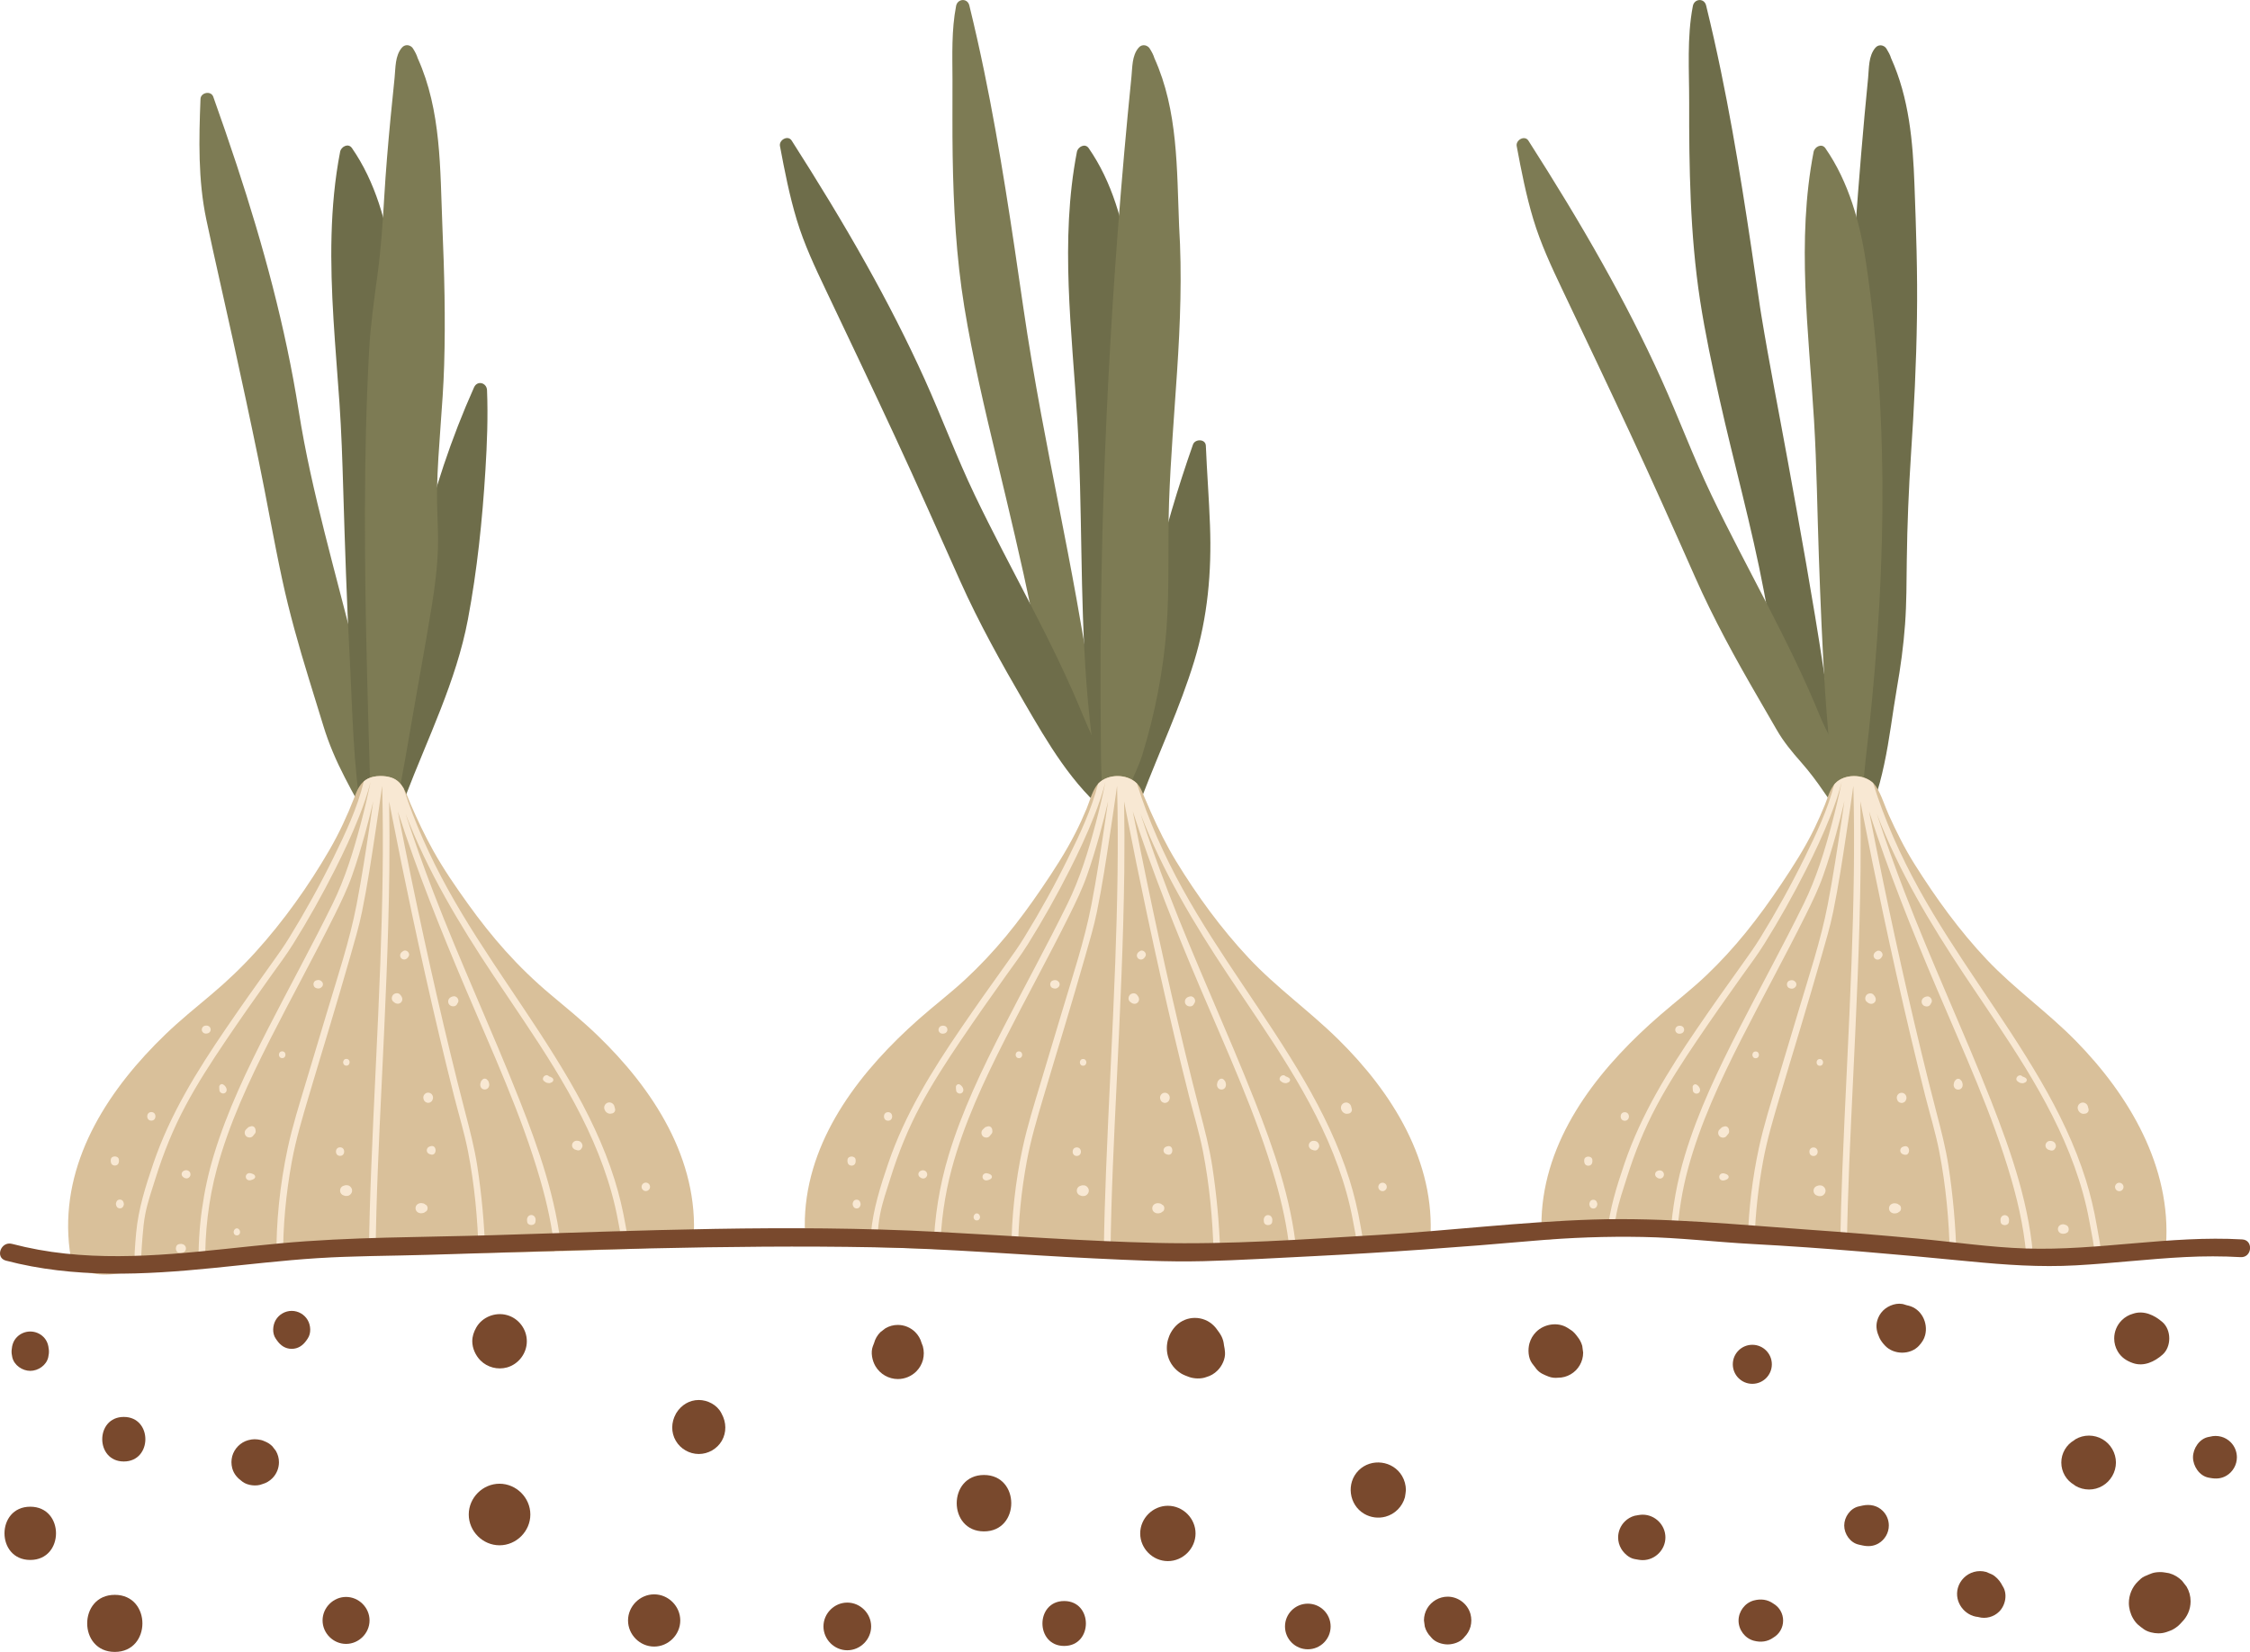 <?xml version="1.0" encoding="utf-8"?>
<!-- Generator: Adobe Illustrator 25.2.3, SVG Export Plug-In . SVG Version: 6.00 Build 0)  -->
<svg version="1.1" id="Layer_1" xmlns="http://www.w3.org/2000/svg" xmlns:xlink="http://www.w3.org/1999/xlink" x="0px" y="0px"
	 viewBox="0 0 504.86 370.75" style="enable-background:new 0 0 504.86 370.75;" xml:space="preserve">
<style type="text/css">
	.st0{fill:#73724E;}
	.st1{fill:#7D7B54;}
	.st2{fill:#75744F;}
	.st3{fill:#6E6D4A;}
	.st4{fill:#5F5E40;}
	.st5{fill:#D9C09A;}
	.st6{fill:#79492D;}
	.st7{fill:#FFFFFF;}
	.st8{fill:#C6862B;}
	.st9{fill:#BC802B;}
	.st10{fill:#D28E29;}
	.st11{fill:#2E1C12;}
	.st12{fill:#4E7D75;}
	.st13{fill:#558980;}
	.st14{fill:#613B24;}
	.st15{fill:#DCAA88;}
	.st16{fill:#DD9F75;}
	.st17{fill:#B13A25;}
	.st18{fill:#AD772A;}
	.st19{fill:#936627;}
	.st20{fill:#BE812B;}
	.st21{fill:#812B1B;}
	.st22{fill:#A03422;}
	.st23{fill:#C1832B;}
	.st24{fill:#F8E8D3;}
	.st25{fill:#3C615B;}
	.st26{fill:#B09B7D;}
	.st27{fill:#676545;}
	.st28{fill:#3D2D22;}
	.st29{fill:#523C2E;}
	.st30{fill:#872D1D;}
	.st31{fill:#9B3321;}
	.st32{fill:#943120;}
	.st33{fill:#CF8229;}
	.st34{fill:#453327;}
	.st35{fill:#AF782B;}
	.st36{fill:#963220;}
	.st37{fill:#B17029;}
	.st38{fill:#BCA786;}
	.st39{fill:#456E67;}
	.st40{fill:#696746;}
	.st41{fill:#45442F;}
	.st42{fill:#5A593D;}
	.st43{fill:#6B6A48;}
	.st44{fill:#5C3823;}
	.st45{fill:#C7B08D;}
	.st46{fill:#D1AE79;}
	.st47{fill:#C79F66;}
	.st48{fill:#A59175;}
	.st49{fill:#AA9679;}
	.st50{fill:#C87B29;}
	.st51{fill:#D28929;}
	.st52{fill:#D08429;}
	.st53{fill:#986928;}
	.st54{fill:#C1822B;}
	.st55{fill:#956728;}
	.st56{fill:#AA742A;}
	.st57{fill:#892D1D;}
	.st58{fill:#DDC29E;}
	.st59{fill:#D5B688;}
	.st60{fill:#3E3C29;}
	.st61{fill:#CD7829;}
	.st62{fill:#716F40;}
	.st63{fill:#615F38;}
	.st64{fill:#8F2E1E;}
	.st65{fill:#D37829;}
	.st66{fill:#B26027;}
	.st67{fill:#706F4C;}
	.st68{fill:#8F2F1E;}
	.st69{fill:#C8842A;}
	.st70{fill:#E2B856;}
	.st71{fill:#DBA92F;}
	.st72{fill:#646343;}
	.st73{fill:#9F9D6B;}
	.st74{fill:#737147;}
	.st75{fill:#AB9679;}
	.st76{fill:#482B1B;}
	.st77{fill:#C3802A;}
	.st78{fill:#7E2919;}
	.st79{fill:#94311F;}
	.st80{fill:#BA7F2B;}
	.st81{fill:#9B6728;}
	.st82{fill:#B67D2B;}
	.st83{fill:#C6997B;}
	.st84{fill:#616042;}
	.st85{fill:#91301F;}
	.st86{fill:#983220;}
	.st87{fill:#A9A772;}
	.st88{fill:#BC7229;}
	.st89{fill:#C37B26;}
	.st90{fill:#6D6C49;}
	.st91{fill:#CF8924;}
	.st92{fill:#686746;}
	.st93{fill:#74734E;}
	.st94{fill:#696947;}
	.st95{fill:#F0E0C6;}
	.st96{fill:#4B7C77;}
	.st97{fill:#E9DABF;}
	.st98{fill:#D1A283;}
	.st99{fill:#C99D7E;}
	.st100{fill:#885336;}
	.st101{fill:#BF8124;}
	.st102{fill:#633A22;}
	.st103{fill:#CCB58F;}
	.st104{fill:#B69D7B;}
	.st105{fill:#73724D;}
	.st106{fill:#616141;}
	.st107{fill:#9B321E;}
	.st108{fill:#72714C;}
	.st109{fill:#852915;}
	.st110{fill:#C7422C;}
	.st111{fill:#6A6A47;}
	.st112{fill:#714329;}
	.st113{fill:#5E371E;}
	.st114{fill:#646443;}
	.st115{fill:#CEA080;}
	.st116{fill:#A73622;}
	.st117{fill:#C6B18E;}
	.st118{fill:#4E8077;}
	.st119{fill:#BDA481;}
	.st120{fill:#5B5B3C;}
	.st121{fill:#A23420;}
	.st122{fill:#99311D;}
	.st123{fill:#7E2510;}
	.st124{fill:#912E1A;}
	.st125{fill:#5F1400;}
	.st126{fill:#A0341F;}
	.st127{fill:#832814;}
	.st128{fill:#942F1B;}
	.st129{fill:#DDAA24;}
	.st130{fill:#D59821;}
	.st131{fill:#CA8128;}
	.st132{fill:#4B7B72;}
	.st133{fill:#52847C;}
	.st134{fill:#98301C;}
	.st135{fill:#D29E7C;}
	.st136{fill:#D5A17F;}
	.st137{fill:#C98623;}
	.st138{fill:#D09F81;}
	.st139{fill:#C88C78;}
	.st140{fill:#D2B993;}
	.st141{fill:#666644;}
	.st142{fill:#D49979;}
	.st143{fill:#636342;}
	.st144{fill:#C89B7D;}
	.st145{fill:#A58067;}
	.st146{fill:#3F2717;}
	.st147{fill:#4A2D1C;}
	.st148{fill:#912F1F;}
	.st149{fill:#C87F29;}
	.st150{fill:#573521;}
	.st151{fill:#5E3923;}
	.st152{fill:#646244;}
	.st153{fill:#CD852A;}
	.st154{fill:#BC7C2A;}
	.st155{fill:#6C4128;}
	.st156{fill:#9E3422;}
	.st157{fill:#A83724;}
	.st158{fill:#B83926;}
	.st159{fill:#9D6B29;}
	.st160{fill:#663E26;}
	.st161{fill:#DAB57E;}
	.st162{fill:#DAAB62;}
	.st163{fill:#D9BB8F;}
	.st164{fill:#DAB06F;}
	.st165{fill:#D9BA8A;}
	.st166{fill:#59583D;}
	.st167{fill:#E6992E;}
	.st168{fill:#C5822A;}
	.st169{fill:#C1732E;}
	.st170{fill:#4B4932;}
	.st171{fill:#CB7D29;}
	.st172{fill:#812C1B;}
	.st173{fill:#A63723;}
	.st174{fill:#D2A454;}
	.st175{fill:#606040;}
	.st176{fill:#C2A884;}
	.st177{fill:#CB977D;}
	.st178{fill:#C28C76;}
	.st179{fill:#D1B38D;}
	.st180{fill:#231F20;}
	.st181{fill:#CB8927;}
	.st182{fill:#613920;}
	.st183{fill:#9C321E;}
	.st184{fill:#9E331F;}
</style>
<g>
	<g>
		<g>
			<g>
				<path class="st1" d="M87.49,182.79c-0.08-1.18-0.18-2.36-0.3-3.53c-0.96-9.04-3.25-17.87-5.66-26.62
					c-2.42-8.77-4.7-17.56-6.97-26.36c-2.32-9-4.59-18.01-6.33-27.14c-0.44-2.31-0.84-4.62-1.21-6.94
					c-2.96-18.8-7.98-37.2-13.93-55.25c-1.68-5.1-3.44-10.18-5.24-15.24c-0.51-1.42-2.8-0.96-2.86,0.49
					c-0.36,9.05-0.57,18.19,1.31,27.1c1.9,8.97,3.98,17.91,5.94,26.87c1.98,9.03,3.93,18.08,5.79,27.14
					c1.83,8.88,3.37,17.83,5.28,26.7c1.62,7.53,3.72,14.93,5.98,22.29c1.09,3.55,2.2,7.09,3.28,10.65c1.22,4,2.87,7.81,4.79,11.53
					c1.88,3.65,3.88,7.29,6.06,10.76c0.93,1.48,3.13,2,3.94,0.06C87.69,184.52,87.55,183.6,87.49,182.79z"/>
				<path class="st3" d="M87.97,170.78c2.19-18.66,3.64-37.41,3.79-56.2c0.16-18.55-0.94-37.13-3.65-55.49
					c-1.33-9.01-3.9-18.32-9.15-25.87c-0.82-1.18-2.42-0.3-2.64,0.83c-2.4,12.4-2.25,25.06-1.49,37.62
					c0.38,6.27,0.91,12.53,1.34,18.79c0.44,6.41,0.65,12.81,0.84,19.23c0.38,12.67,0.79,25.35,1.46,38.01
					c0.64,12,0.74,24.19,2.81,36.06c0.29,1.67,0.63,3.34,1.02,4.99c0.35,1.47,0.59,3.2,1.28,4.54c0.57,1.11,1.84,1.73,3.02,1.15
					c1.16-0.57,1.41-1.9,1.47-3.07C88.41,184.52,87.21,177.65,87.97,170.78z"/>
				<path class="st3" d="M109.28,87.57c-0.07-1.67-2.17-2.27-2.91-0.64c-10.21,22.79-15.77,47.85-17.95,72.66
					c-0.52,5.95-0.82,11.92-0.83,17.9c0,0.52,0.23,0.92,0.55,1.19c0.42,1.1,2.3,1.44,2.85,0.01c5-13.07,11.39-25.83,14-39.67
					c2.08-11.04,3.24-22.29,3.93-33.49C109.29,99.55,109.52,93.55,109.28,87.57z"/>
				<path class="st1" d="M99.26,50.7c-0.52-12.72-0.21-25.86-5.54-37.65c-0.21-0.74-0.61-1.45-0.99-2.06
					c-0.19-0.36-0.49-0.6-0.82-0.73c-0.04-0.02-0.08-0.04-0.13-0.05c-0.05-0.01-0.1-0.03-0.15-0.04c-0.1-0.02-0.2-0.03-0.31-0.03
					c-0.02,0-0.04,0-0.06,0c-0.1,0.01-0.21,0.02-0.31,0.05c-0.04,0.01-0.08,0.02-0.12,0.04c-0.06,0.02-0.11,0.05-0.17,0.08
					c-0.08,0.04-0.15,0.08-0.22,0.13c-0.02,0.02-0.05,0.05-0.07,0.07c-0.07,0.06-0.14,0.12-0.2,0.2c-0.01,0.02-0.03,0.03-0.04,0.04
					c-1.51,1.84-1.36,4.48-1.59,6.71c-0.31,3.02-0.62,6.04-0.91,9.07c-0.56,5.88-1.06,11.77-1.41,17.67
					c-0.34,5.85-0.73,11.62-1.51,17.43c-0.76,5.67-1.58,11.34-1.89,17.06c-1.29,23.93-1.05,47.91-0.47,71.86
					c0.16,6.71,0.35,13.43,0.55,20.14c0.19,6.59,0.31,13.2,1.31,19.72c0.28,1.79,2.66,1.46,2.97-0.12
					c1.82-9.23,3.52-18.48,5.1-27.75c1.51-8.84,3.17-17.67,4.6-26.52c0.7-4.32,1.26-8.68,1.39-13.06c0.13-4.44-0.31-8.87-0.2-13.32
					c0.21-9.23,1.32-18.42,1.59-27.65C99.98,71.56,99.7,61.12,99.26,50.7z"/>
			</g>
			<path class="st5" d="M133.93,232.24c-3.34-3.21-6.92-6.12-10.46-9.09c-3.57-3-6.91-6.24-10.03-9.71
				c-3.02-3.36-5.81-6.91-8.44-10.58c-2.77-3.86-5.49-7.81-7.8-11.96c-1.9-3.41-3.57-6.95-5.11-10.54c-0.95-2.22-1.67-4.92-4.2-5.81
				c-1.55-0.54-3.84-0.54-5.31,0.19c-1.8,0.88-2.45,2.61-3.12,4.35c-1.55,3.99-3.35,7.87-5.49,11.58
				c-4.71,8.15-10.32,16.03-16.64,23.01c-3.08,3.4-6.41,6.58-9.92,9.53c-3.49,2.93-7.02,5.79-10.31,8.96
				c-12.32,11.87-22.67,27.32-21.76,45.11c0.11,2.2,0.4,4.39,0.84,6.55c0.12,0.61,0.51,0.96,0.97,1.11c0.12,0.06,0.24,0.1,0.38,0.13
				c1.58,0.32,3.15,0.79,4.76,0.94c2.23,0.21,4.45-0.23,6.66-0.49c4.77-0.56,9.55-1.06,14.34-1.49c9-0.81,18.03-1.37,27.05-1.77
				c17.51-0.77,35.04-0.91,52.56-1.36c10.49-0.27,20.99-0.65,31.47-1.26c0.75-0.04,1.13-0.52,1.2-1.08
				c0.02-0.08,0.04-0.17,0.05-0.27C156.9,260.18,146.5,244.32,133.93,232.24z"/>
			<path class="st24" d="M140.37,275.06c-0.6-3.47-1.4-6.88-2.45-10.24c-2.44-7.81-6.04-15.21-10.14-22.27
				c-8.55-14.71-19.1-28.15-27.33-43.06c-3.98-7.22-7.37-14.75-9.9-22.58c-0.61-1.04-1.42-1.92-2.66-2.36
				c-1.55-0.54-3.84-0.54-5.31,0.19c-0.36,0.18-0.67,0.4-0.95,0.64c-1.43,5.95-4.15,11.69-6.81,17.11
				c-3.01,6.12-6.32,12.11-9.9,17.92c-1.24,2.02-2.59,3.92-3.98,5.85c-3.46,4.81-6.88,9.66-10.22,14.55
				c-6.53,9.56-12.57,19.31-16.32,30.33c-1.73,5.09-3.36,10.19-3.85,15.55c-0.26,2.83-0.48,5.8-0.38,8.71
				c0.49-0.06,0.99-0.11,1.49-0.16c-0.07-2.53,0.12-5.1,0.31-7.55c0.14-1.78,0.3-3.57,0.65-5.32c0.54-2.71,1.49-5.41,2.32-8.05
				c1.74-5.55,3.91-10.94,6.65-16.07c2.7-5.08,5.84-9.91,9.06-14.68c3.33-4.92,6.73-9.78,10.19-14.61c1.67-2.33,3.39-4.62,4.91-7.05
				c3.4-5.43,6.54-11.05,9.43-16.77c1.96-3.88,3.81-7.84,5.4-11.89c1-2.54,1.92-5.14,2.57-7.79c-0.63,3.18-1.39,6.34-2.22,9.47
				c-1.64,6.16-3.49,12.21-6.31,17.95c-4.62,9.41-9.67,18.59-14.44,27.92c-4.7,9.18-9.22,18.57-12.21,28.47
				c-2.4,7.93-3.57,16.36-3.4,24.69c0.5-0.04,0.99-0.08,1.49-0.12c-0.13-7.21,0.73-14.56,2.59-21.48
				c2.73-10.14,7.22-19.72,11.95-29.06c4.74-9.35,9.8-18.53,14.47-27.92c1.44-2.91,2.84-5.78,3.92-8.84
				c1.08-3.06,2.01-6.16,2.88-9.29c0.68-2.46,1.31-4.93,1.88-7.42c-0.21,1.47-0.43,2.94-0.65,4.4c-0.93,6.29-1.89,12.58-3.09,18.82
				c-1.57,8.13-4.25,16.1-6.61,24.03c-1.56,5.23-3.15,10.45-4.71,15.68c-1.48,4.95-3.06,9.91-4.14,14.97
				c-1.74,8.12-2.63,16.63-2.52,24.99c0.5-0.03,1-0.06,1.5-0.09c-0.08-7.35,0.64-14.79,1.96-21.98c0.9-4.9,2.33-9.67,3.74-14.44
				c1.55-5.24,3.14-10.46,4.71-15.69c1.58-5.28,3.15-10.57,4.66-15.88c0.93-3.3,1.94-6.6,2.62-9.96c1.22-5.96,2.12-12,3.03-18.02
				c0.51-3.42,1.03-6.85,1.5-10.28c0.35,13.33,0.07,26.67-0.42,39.99c-0.57,15.43-1.45,30.84-2.05,46.27
				c-0.25,6.4-0.44,12.8-0.51,19.2c0.5-0.01,1-0.03,1.5-0.04c0.13-13,0.77-25.98,1.39-38.96c0.75-15.76,1.51-31.52,1.7-47.3
				c0.06-5.22,0.05-10.44-0.04-15.67c0.15,0.76,0.3,1.52,0.44,2.28c1.49,7.68,3.06,15.35,4.69,23.01c1.95,9.16,3.99,18.3,6.15,27.42
				c1.07,4.53,2.18,9.05,3.32,13.56c1.04,4.08,2.28,8.12,3.09,12.25c1.46,7.47,2.19,15.22,2.38,22.9c0.5-0.01,0.99-0.02,1.49-0.03
				c-0.19-6.53-0.8-13.09-1.78-19.52c-0.64-4.17-1.7-8.19-2.76-12.26c-1.14-4.36-2.23-8.74-3.29-13.12
				c-4.15-17.16-7.88-34.44-11.29-51.76c-0.16-0.82-0.33-1.65-0.49-2.48c4.36,13.51,9.65,26.71,15.2,39.79
				c5.99,14.1,12.5,28.14,16.76,42.9c1.52,5.26,2.7,10.64,3.25,16.09c0.5-0.01,1.01-0.03,1.51-0.04c-1.13-11.67-5.1-23-9.37-33.84
				c-6.19-15.7-13.32-31-19.37-46.76c-2.24-5.82-4.33-11.7-6.25-17.63c4.91,12.85,12.01,24.72,19.66,36.22
				c9.13,13.73,19.06,27.33,24.69,42.98c1.4,3.89,2.54,7.88,3.29,11.95c0.4,2.16,0.87,4.39,1.18,6.62c0.49-0.02,0.98-0.04,1.47-0.06
				C141.01,278.53,140.66,276.77,140.37,275.06z"/>
			<g>
				<path class="st24" d="M33.96,249.59c-1.24,0-1.24,1.92,0,1.92C35.19,251.51,35.19,249.59,33.96,249.59z"/>
				<path class="st24" d="M27.63,269.64c-0.28-0.55-1.19-0.55-1.46,0c-0.11,0.21-0.18,0.43-0.15,0.67c0.05,0.48,0.36,0.89,0.89,0.89
					c0.52,0,0.83-0.41,0.89-0.89C27.81,270.07,27.73,269.86,27.63,269.64z"/>
				<path class="st24" d="M42.74,263.56c-0.02-0.54-0.41-0.89-0.93-0.93c-0.16-0.01-0.31,0.04-0.46,0.09
					c-0.75,0.29-0.78,1.18-0.13,1.54c0.17,0.15,0.39,0.21,0.61,0.22c0.48,0.02,0.92-0.42,0.91-0.91L42.74,263.56z"/>
				<path class="st24" d="M40.69,279.17c-0.16-0.02-0.34,0.04-0.51,0.06c-0.96,0.14-0.96,1.8,0,1.94c0.16,0.03,0.35,0.08,0.51,0.06
					c0.56-0.07,1.03-0.42,1.03-1.03C41.71,279.58,41.24,279.23,40.69,279.17z"/>
				<path class="st24" d="M50.84,244.4c-0.08-0.41-0.42-0.82-0.79-1.02c-0.28-0.15-0.56-0.05-0.74,0.19
					c-0.15,0.21-0.14,0.44-0.11,0.68c0-0.01,0-0.02-0.01-0.03c0,0.09,0.01,0.19,0.03,0.28c0.01,0.03,0.01,0.05,0.01,0.06
					c0,0.01,0,0.02,0,0.04c-0.01,0.45,0.38,0.81,0.81,0.81C50.61,245.44,50.94,244.92,50.84,244.4z"/>
				<path class="st24" d="M46.38,230.18c-0.23-0.02-0.45,0.01-0.66,0.13c-0.48,0.29-0.61,1-0.18,1.4c0.11,0.11,0.24,0.21,0.39,0.23
					c0.09,0.01,0.18,0.03,0.27,0.04c0.04-0.01,0.08-0.01,0.12-0.02c-0.02,0-0.01,0,0.06,0c0.49-0.03,0.89-0.38,0.89-0.89
					C47.27,230.56,46.87,230.21,46.38,230.18z"/>
				<path class="st24" d="M53.79,276.15c-0.07-0.16-0.17-0.27-0.32-0.37c-0.18-0.12-0.46-0.12-0.64,0c-0.15,0.1-0.25,0.21-0.32,0.37
					c-0.22,0.5,0.03,1.12,0.64,1.12C53.76,277.27,54.01,276.65,53.79,276.15z"/>
				<path class="st24" d="M57.34,253.56c0-0.03-0.01-0.04-0.01-0.05c-0.01-0.07-0.02-0.13-0.05-0.19c-0.19-0.49-0.65-0.69-1.12-0.49
					c-0.21,0.04-0.4,0.11-0.56,0.28c-0.12,0.13-0.25,0.25-0.38,0.37c-0.43,0.39-0.4,1.11,0,1.51c0.4,0.39,1.12,0.43,1.51,0
					c0.18-0.2,0.34-0.4,0.5-0.61C57.41,254.13,57.38,253.82,57.34,253.56z"/>
				<path class="st24" d="M76.31,257.5c-1.24,0-1.24,1.92,0,1.92C77.54,259.42,77.54,257.5,76.31,257.5z"/>
				<path class="st24" d="M77.72,237.66c-0.97,0-0.97,1.51,0,1.51C78.69,239.17,78.69,237.66,77.72,237.66z"/>
				<path class="st24" d="M63.32,235.96c-0.98,0-0.98,1.52,0,1.52C64.3,237.48,64.3,235.96,63.32,235.96z"/>
				<path class="st24" d="M89.97,223.46c-0.06-0.07-0.12-0.15-0.18-0.22c-0.38-0.47-1.16-0.39-1.55,0c-0.39,0.39-0.47,1.18,0,1.55
					c0.07,0.06,0.15,0.12,0.22,0.18c0.45,0.36,1.08,0.44,1.52,0C90.41,224.54,90.33,223.91,89.97,223.46z"/>
				<path class="st24" d="M96.07,245.23c-0.72,0-1.23,0.7-1.05,1.38c0.06,0.23,0.15,0.46,0.34,0.62c0.44,0.38,1,0.38,1.43,0
					c0.18-0.16,0.28-0.39,0.34-0.62C97.3,245.93,96.79,245.23,96.07,245.23z"/>
				<path class="st24" d="M95.48,270.35c0.12,0.13,0.07,0.1-0.15-0.1c-0.1-0.08-0.21-0.13-0.34-0.16c-0.2-0.04-0.41-0.09-0.61-0.07
					c-0.62,0.06-1.14,0.47-1.14,1.14c0,0.67,0.52,1.08,1.14,1.14c0.21,0.02,0.41-0.02,0.61-0.07c0.13-0.03,0.24-0.08,0.34-0.16
					c0.23-0.2,0.28-0.23,0.15-0.1C96.1,271.7,96.1,270.63,95.48,270.35z"/>
				<path class="st24" d="M120.11,273.35c-0.3-0.88-1.5-0.88-1.79,0c-0.1,0.3-0.08,0.59-0.03,0.9c0.16,0.92,1.7,0.92,1.85,0
					C120.2,273.94,120.22,273.65,120.11,273.35z"/>
				<path class="st24" d="M109.76,243.23c-0.05-0.29-0.12-0.57-0.35-0.79c0.13,0.13-0.24-0.24-0.25-0.25
					c-0.13-0.06-0.24-0.11-0.39-0.11c-0.15,0-0.26,0.05-0.39,0.11c0,0-0.38,0.37-0.25,0.25c-0.23,0.21-0.29,0.5-0.35,0.79
					c-0.12,0.64,0.27,1.29,0.98,1.29C109.48,244.52,109.87,243.87,109.76,243.23z"/>
				<path class="st24" d="M102.82,224.34c-0.11-0.4-0.53-0.78-0.97-0.74c-0.65,0.06-1.29,0.44-1.29,1.18c0,0.76,0.72,1.21,1.43,1.04
					c0.31-0.08,0.53-0.32,0.64-0.6C102.82,224.98,102.92,224.68,102.82,224.34z"/>
				<path class="st24" d="M124.02,242c-0.09-0.11-0.2-0.16-0.33-0.21c-0.02-0.02-0.05-0.04-0.08-0.06c-0.08-0.04-0.16-0.07-0.24-0.1
					c-0.02-0.01-0.14-0.05-0.17-0.05c-0.01-0.01-0.03-0.03-0.04-0.04c-0.71-0.72-1.84,0.44-1.1,1.09c0.25,0.21,0.51,0.38,0.84,0.43
					c0.23,0.04,0.49,0.06,0.7-0.07c0.02-0.01,0.02-0.02,0.03-0.02c0.01,0,0.03-0.01,0.07-0.02c0.13-0.04,0.22-0.1,0.31-0.2
					C124.21,242.51,124.21,242.23,124.02,242z"/>
				<path class="st24" d="M130.37,256.37c-0.25-0.28-0.62-0.35-0.98-0.35c-0.56,0-1.03,0.47-1.03,1.03c0,0.5,0.37,0.92,0.85,1.01
					c0.38,0.19,0.89,0.21,1.17-0.16c0.18-0.23,0.32-0.44,0.32-0.75C130.69,256.86,130.57,256.59,130.37,256.37z"/>
				<path class="st24" d="M133.07,278.51c-0.29-0.13-0.55-0.23-0.87-0.21c-0.58,0.03-1.06,0.46-1.06,1.06c0,0.6,0.48,1.03,1.06,1.06
					c0.05,0.01,0.1,0.01,0.15,0c0.05-0.01,0.1-0.01,0.16-0.02c0.01,0,0.03,0,0.05,0c0.21-0.01,0.36-0.07,0.51-0.16
					c0.22-0.09,0.4-0.25,0.45-0.51c0.02-0.11,0.06-0.22,0.05-0.34C133.56,279.05,133.4,278.66,133.07,278.51z"/>
				<path class="st24" d="M144.91,265.42c-0.52,0-0.95,0.43-0.95,0.95c0,0.52,0.43,0.95,0.95,0.95c0.52,0,0.95-0.43,0.95-0.95
					C145.86,265.85,145.43,265.42,144.91,265.42z"/>
				<path class="st24" d="M137.96,248.68c-0.01-0.1-0.04-0.19-0.08-0.28c-0.07-0.55-0.61-0.98-1.15-0.98
					c-0.76,0-1.32,0.74-1.12,1.47c0.11,0.4,0.35,0.72,0.71,0.92c0.26,0.14,0.57,0.19,0.86,0.11c0.3,0.01,0.61-0.2,0.75-0.45
					C138.07,249.22,138.06,248.94,137.96,248.68z"/>
				<path class="st24" d="M26.67,260.22c-0.13-0.9-1.68-0.9-1.81,0c-0.04,0.26-0.02,0.48,0.04,0.73c0.21,0.86,1.53,0.86,1.74,0
					C26.7,260.7,26.71,260.48,26.67,260.22z"/>
				<path class="st24" d="M56.19,263.31c-0.52-0.11-1.04,0.23-1.04,0.79c0,0.56,0.52,0.9,1.04,0.79c0.39-0.08,1.07-0.29,1.07-0.79
					S56.59,263.39,56.19,263.31z"/>
				<path class="st24" d="M79,267.21c0-0.29-0.1-0.54-0.27-0.74c-0.22-0.29-0.56-0.49-0.94-0.46c-0.03,0-0.05-0.01-0.08-0.01
					c-0.14-0.01-0.28,0.02-0.41,0.06c-0.56,0.12-0.99,0.53-0.99,1.15c0,0.62,0.44,1.03,0.99,1.15c0.13,0.05,0.27,0.07,0.41,0.06
					c0.03,0,0.05,0,0.08-0.01c0.38,0.03,0.71-0.17,0.94-0.46C78.9,267.76,79,267.51,79,267.21z"/>
				<path class="st24" d="M72.16,220.26c-0.24-0.26-0.61-0.37-0.96-0.29c-0.07,0.02-0.14,0.04-0.21,0.05
					c-0.87,0.21-0.87,1.54,0,1.76c0.07,0.02,0.14,0.04,0.21,0.05c0.35,0.09,0.72-0.03,0.96-0.29
					C72.56,221.24,72.56,220.58,72.16,220.26z"/>
				<path class="st24" d="M90.46,213.46c-0.07,0.05-0.15,0.1-0.22,0.15c-0.49,0.34-0.64,1.02-0.19,1.47
					c0.45,0.45,1.13,0.3,1.47-0.19c0.05-0.07,0.1-0.15,0.15-0.22C92.17,213.95,91.18,212.96,90.46,213.46z"/>
				<path class="st24" d="M96.59,257.26c-0.07,0.02-0.13,0.04-0.19,0.06c-0.85,0.27-0.85,1.44,0,1.71c0.06,0.02,0.13,0.04,0.19,0.06
					C98.12,259.58,98.12,256.78,96.59,257.26z"/>
			</g>
		</g>
		<g>
			<g>
				<path class="st3" d="M429.57,41.42c-0.35-9.68-1.22-19.46-5.24-28.35c-0.21-0.73-0.61-1.44-0.99-2.05
					c-0.19-0.36-0.49-0.6-0.82-0.73c-0.04-0.02-0.08-0.04-0.13-0.05c-0.05-0.01-0.1-0.03-0.15-0.04c-0.1-0.02-0.2-0.03-0.3-0.03
					c-0.02,0-0.04,0-0.06,0c-0.1,0.01-0.21,0.02-0.31,0.05c-0.04,0.01-0.08,0.02-0.12,0.04c-0.06,0.02-0.11,0.05-0.17,0.08
					c-0.08,0.04-0.15,0.08-0.22,0.13c-0.03,0.02-0.05,0.05-0.07,0.07c-0.07,0.06-0.14,0.12-0.2,0.2c-0.01,0.02-0.03,0.03-0.04,0.04
					c-1.51,1.84-1.36,4.49-1.58,6.73c-0.28,2.79-0.54,5.59-0.8,8.38c-0.53,5.84-1.02,11.69-1.47,17.53
					c-0.89,11.54-1.63,23.08-2.3,34.64c-1.33,23.19-2.33,46.37-2.08,69.61c0.14,13.02,0.61,26.04,1.39,39.04
					c0.08,1.38,2.01,1.57,2.71,0.6c3.35-4.63,4.98-10.25,6.16-15.77c1.22-5.66,1.86-11.41,2.85-17.11
					c0.83-4.73,1.48-9.49,1.83-14.29c0.35-4.8,0.33-9.6,0.39-14.41c0.1-7.96,0.43-15.89,0.95-23.83
					c0.68-10.17,1.19-20.36,1.33-30.55C430.29,61.37,429.94,51.4,429.57,41.42z"/>
				<path class="st3" d="M411.12,165.43c-0.43-5.29-1.24-10.56-2.04-15.8c-2.34-15.32-5.1-30.57-7.87-45.82
					c-2.02-11.11-4.22-22.21-6.05-33.36c-0.08-0.49-0.16-0.97-0.23-1.46c-2.57-17.72-5.16-35.45-8.78-52.99
					c-1.02-4.95-2.13-9.88-3.33-14.78c-0.42-1.71-2.65-1.55-2.97,0.12c-1.37,7.08-0.81,14.49-0.83,21.67
					c-0.02,7.33,0.04,14.66,0.36,21.98c0.33,7.51,0.95,15.01,2.09,22.44c1.14,7.39,2.71,14.73,4.34,22.03
					c3.22,14.43,7.23,28.69,9.98,43.22c1.26,6.62,2.39,13.28,4.09,19.81c0.84,3.23,1.8,6.42,2.97,9.54
					c0.59,1.57,1.23,3.12,1.93,4.64c0.68,1.47,1.33,3.24,2.41,4.47c1.78,2,3.82,0.82,4.05-1.34
					C411.39,168.37,411.23,166.87,411.12,165.43z"/>
				<path class="st1" d="M413.72,171.35c-1.69-3.51-3.79-6.85-5.28-10.46c-6.98-17.17-16.44-33.11-24.43-49.8
					c-4.08-8.52-7.35-17.38-11.24-25.99c-3.98-8.81-8.41-17.42-13.13-25.85c-5.26-9.41-10.89-18.6-16.69-27.68
					c-0.83-1.3-2.88-0.15-2.63,1.22c1.03,5.52,2.11,11.04,3.73,16.42c1.65,5.47,4.02,10.56,6.47,15.71
					c5.13,10.8,10.27,21.59,15.31,32.43c4.97,10.69,9.77,21.44,14.54,32.22c4.12,9.32,9.01,18.21,14.12,27.01
					c1.4,2.41,2.79,4.82,4.18,7.23c1.53,2.67,3.46,4.99,5.49,7.29c1.82,2.07,3.43,4.2,4.98,6.48c1.44,2.12,2.95,4.25,5.05,5.77
					c0.93,0.67,2.24,0,2.35-1.1C416.92,178.45,415.32,174.68,413.72,171.35z"/>
				<path class="st1" d="M418.73,59.13c-1.33-9.01-3.9-18.32-9.15-25.87c-0.82-1.18-2.42-0.3-2.64,0.83
					c-3.86,19.95-1.1,40.25,0.1,60.31c0.61,10.15,0.72,20.34,1.08,30.51c0.35,10.12,0.77,20.23,1.4,30.34
					c0.34,5.46,0.95,10.91,1.2,16.38c0.23,4.92,0.66,9.68,3.37,13.93c0.6,0.94,2.28,0.56,2.56-0.46c1.28-4.68,1.38-9.49,1.93-14.28
					c2.19-18.66,3.64-37.41,3.79-56.2C422.54,96.07,421.45,77.49,418.73,59.13z"/>
			</g>
			<path class="st5" d="M465.82,233.66c-6.34-6.48-13.79-11.7-20.02-18.29c-6.14-6.5-11.41-13.8-16.17-21.36
				c-2.23-3.53-4.09-7.3-5.82-11.1c-0.92-2.04-1.62-4.46-2.83-6.36c-1.85-2.88-6.95-3.17-9.22-0.7c-1.19,1.29-1.63,3.15-2.28,4.75
				c-0.73,1.8-1.51,3.58-2.36,5.33c-2.12,4.37-4.74,8.46-7.44,12.49c-2.48,3.71-5.09,7.33-7.9,10.8c-2.75,3.4-5.7,6.62-8.86,9.64
				c-3.29,3.14-6.87,5.9-10.3,8.87c-12.71,10.99-24.6,25.28-26.5,42.58c-0.23,2.08-0.29,4.17-0.22,6.27
				c0.01,0.17,0.04,0.32,0.09,0.46c0.16,0.7,0.75,1.3,1.66,1.15c3.64-0.58,7.27-0.99,10.91-1.26c0,0,31.41,0.62,31.41,0.62
				c4.35,0,9.26,0.76,13.52,1.63c4.37,0.89,9.17,0.68,13.65,0.96c5.75,0.35,11.5,0.77,17.24,1.26c4.17,0.35,8.29,1.09,12.47,1.43
				c3.99,0.32,7.66,1.12,11.68,0.88c4.38-0.26,8.72-0.54,13.06-1.23c4.38-0.7,8.74-1.32,13.17-1.58c0.75-0.04,1.13-0.52,1.2-1.08
				c0.02-0.08,0.04-0.17,0.05-0.27C487.27,261.91,477.77,245.86,465.82,233.66z"/>
			<path class="st24" d="M470.48,275.06c-0.6-3.47-1.4-6.88-2.45-10.24c-2.44-7.81-6.04-15.21-10.14-22.27
				c-8.55-14.71-19.1-28.15-27.33-43.06c-4.18-7.58-7.7-15.49-10.27-23.75c-2.21-2.09-6.49-2.1-8.53,0.11
				c-0.07,0.08-0.14,0.17-0.21,0.25c-1.47,5.69-4.07,11.18-6.62,16.37c-3.01,6.12-6.32,12.11-9.9,17.92
				c-1.24,2.02-2.59,3.92-3.98,5.85c-3.46,4.81-6.88,9.66-10.22,14.55c-6.53,9.56-12.57,19.31-16.32,30.33
				c-1.73,5.09-3.36,10.19-3.85,15.55c-0.01,0.1-0.02,0.2-0.03,0.3l1.5,0.03c0.13-1.56,0.29-3.12,0.59-4.65
				c0.54-2.71,1.49-5.41,2.32-8.05c1.74-5.55,3.91-10.94,6.65-16.07c2.7-5.08,5.84-9.91,9.06-14.68c3.33-4.92,6.73-9.78,10.19-14.61
				c1.67-2.33,3.39-4.62,4.91-7.05c3.4-5.43,6.54-11.05,9.43-16.77c1.96-3.88,3.81-7.84,5.4-11.89c1-2.54,1.92-5.14,2.57-7.79
				c-0.63,3.18-1.39,6.34-2.22,9.47c-1.64,6.16-3.49,12.21-6.31,17.95c-4.62,9.41-9.67,18.59-14.44,27.92
				c-4.7,9.18-9.22,18.57-12.21,28.47c-1.76,5.81-2.85,11.9-3.25,18.01l1.49,0.03c0.33-5.06,1.13-10.11,2.44-14.95
				c2.73-10.14,7.22-19.72,11.95-29.06c4.74-9.35,9.8-18.53,14.47-27.92c1.44-2.91,2.84-5.78,3.92-8.84
				c1.08-3.06,2.01-6.16,2.88-9.29c0.68-2.46,1.31-4.93,1.88-7.42c-0.21,1.47-0.43,2.94-0.65,4.4c-0.93,6.29-1.89,12.58-3.09,18.82
				c-1.57,8.13-4.25,16.1-6.61,24.03c-1.56,5.23-3.15,10.45-4.71,15.68c-1.48,4.95-3.06,9.91-4.14,14.97
				c-1.4,6.53-2.24,13.32-2.46,20.08c0.5,0.05,1,0.1,1.51,0.16c0.2-5.82,0.86-11.64,1.9-17.32c0.9-4.9,2.33-9.67,3.74-14.44
				c1.55-5.24,3.14-10.46,4.71-15.69c1.58-5.28,3.15-10.57,4.66-15.88c0.93-3.3,1.94-6.6,2.62-9.96c1.22-5.96,2.12-12,3.03-18.02
				c0.51-3.42,1.03-6.85,1.5-10.28c0.35,13.33,0.07,26.67-0.42,39.99c-0.57,15.43-1.45,30.84-2.05,46.27
				c-0.22,5.61-0.39,11.22-0.48,16.84c0.5,0,1,0.03,1.5,0.07c0.18-12.24,0.78-24.48,1.36-36.71c0.75-15.76,1.51-31.52,1.7-47.3
				c0.06-5.22,0.05-10.44-0.04-15.67c0.15,0.76,0.3,1.52,0.44,2.28c1.49,7.68,3.06,15.35,4.69,23.01c1.95,9.16,3.99,18.3,6.15,27.42
				c1.07,4.53,2.18,9.05,3.32,13.56c1.04,4.08,2.28,8.12,3.09,12.25c1.49,7.64,2.23,15.58,2.39,23.42c0.44-0.02,0.89-0.02,1.34,0.02
				c0.05,0,0.09,0.01,0.14,0.02c-0.17-6.73-0.77-13.49-1.78-20.11c-0.64-4.17-1.7-8.19-2.76-12.26c-1.14-4.36-2.23-8.74-3.29-13.12
				c-4.15-17.16-7.88-34.44-11.29-51.76c-0.16-0.82-0.33-1.65-0.49-2.48c4.36,13.51,9.65,26.71,15.2,39.79
				c5.99,14.1,12.5,28.14,16.76,42.9c1.79,6.2,3.11,12.56,3.48,19.01c0.5,0,1-0.02,1.5-0.03c-0.69-12.71-4.97-25.03-9.59-36.78
				c-6.19-15.7-13.32-31-19.37-46.76c-2.24-5.82-4.33-11.7-6.25-17.63c4.91,12.85,12.01,24.72,19.66,36.22
				c9.13,13.73,19.06,27.33,24.69,42.98c1.4,3.89,2.54,7.88,3.29,11.95c0.54,2.91,1.2,5.94,1.42,8.93c0.48-0.07,0.95-0.13,1.43-0.2
				c0.02,0,0.03,0,0.05-0.01C471.41,279.98,470.9,277.48,470.48,275.06z"/>
			<g>
				<path class="st24" d="M364.57,249.62c-1.24,0-1.24,1.92,0,1.92C365.81,251.54,365.81,249.62,364.57,249.62z"/>
				<path class="st24" d="M358.24,269.68c-0.28-0.55-1.19-0.55-1.46,0c-0.11,0.21-0.18,0.43-0.15,0.67
					c0.05,0.48,0.36,0.89,0.89,0.89c0.52,0,0.83-0.41,0.89-0.89C358.43,270.11,358.35,269.89,358.24,269.68z"/>
				<path class="st24" d="M373.36,263.6c-0.02-0.54-0.41-0.89-0.93-0.93c-0.16-0.01-0.31,0.04-0.46,0.09
					c-0.75,0.29-0.78,1.18-0.13,1.54c0.17,0.15,0.39,0.21,0.61,0.22c0.48,0.02,0.92-0.42,0.91-0.91L373.36,263.6z"/>
				<path class="st24" d="M381.45,244.44c-0.08-0.41-0.42-0.82-0.79-1.02c-0.28-0.15-0.56-0.05-0.74,0.19
					c-0.15,0.21-0.14,0.44-0.11,0.68c0-0.01,0-0.02-0.01-0.03c0,0.09,0.01,0.19,0.03,0.28c0.01,0.03,0.01,0.05,0.01,0.06
					c0,0.01,0,0.02,0,0.04c-0.01,0.45,0.38,0.81,0.81,0.81C381.22,245.47,381.56,244.95,381.45,244.44z"/>
				<path class="st24" d="M377,230.21c-0.23-0.02-0.45,0.01-0.66,0.13c-0.48,0.29-0.61,1-0.18,1.4c0.11,0.11,0.24,0.21,0.39,0.23
					c0.09,0.01,0.18,0.03,0.27,0.04c0.04-0.01,0.08-0.01,0.12-0.02c-0.02,0-0.01,0,0.06,0c0.49-0.03,0.89-0.38,0.89-0.89
					C377.89,230.59,377.48,230.24,377,230.21z"/>
				<path class="st24" d="M384.41,276.19c-0.07-0.16-0.17-0.27-0.32-0.37c-0.18-0.12-0.46-0.12-0.64,0
					c-0.15,0.1-0.25,0.21-0.32,0.37c-0.22,0.5,0.03,1.12,0.64,1.12C384.38,277.3,384.63,276.68,384.41,276.19z"/>
				<path class="st24" d="M387.96,253.59c0-0.03-0.01-0.04-0.01-0.05c-0.01-0.07-0.02-0.13-0.05-0.19
					c-0.19-0.49-0.64-0.69-1.12-0.49c-0.21,0.04-0.4,0.11-0.56,0.28c-0.12,0.13-0.25,0.25-0.38,0.37c-0.43,0.39-0.4,1.11,0,1.51
					c0.4,0.39,1.12,0.43,1.51,0c0.18-0.2,0.34-0.4,0.5-0.61C388.03,254.17,387.99,253.86,387.96,253.59z"/>
				<path class="st24" d="M406.92,257.53c-1.24,0-1.24,1.92,0,1.92C408.16,259.45,408.16,257.53,406.92,257.53z"/>
				<path class="st24" d="M408.34,237.69c-0.97,0-0.97,1.51,0,1.51C409.31,239.2,409.31,237.69,408.34,237.69z"/>
				<path class="st24" d="M393.94,235.99c-0.98,0-0.98,1.52,0,1.52C394.92,237.51,394.92,235.99,393.94,235.99z"/>
				<path class="st24" d="M420.58,223.49c-0.06-0.07-0.12-0.15-0.18-0.22c-0.38-0.47-1.16-0.39-1.55,0c-0.39,0.39-0.47,1.18,0,1.55
					c0.07,0.06,0.15,0.12,0.22,0.18c0.45,0.36,1.08,0.44,1.52,0C421.03,224.57,420.95,223.94,420.58,223.49z"/>
				<path class="st24" d="M426.69,245.26c-0.72,0-1.23,0.7-1.05,1.38c0.06,0.23,0.15,0.46,0.34,0.62c0.44,0.38,1,0.38,1.43,0
					c0.18-0.16,0.28-0.39,0.34-0.62C427.92,245.96,427.4,245.26,426.69,245.26z"/>
				<path class="st24" d="M426.1,270.39c0.12,0.13,0.07,0.1-0.15-0.1c-0.1-0.08-0.21-0.13-0.34-0.16c-0.2-0.04-0.41-0.09-0.61-0.07
					c-0.62,0.06-1.14,0.47-1.14,1.14c0,0.67,0.52,1.08,1.14,1.14c0.21,0.02,0.41-0.02,0.61-0.07c0.13-0.03,0.24-0.08,0.34-0.16
					c0.23-0.2,0.28-0.23,0.15-0.1C426.71,271.74,426.71,270.66,426.1,270.39z"/>
				<path class="st24" d="M450.73,273.38c-0.3-0.88-1.5-0.88-1.79,0c-0.1,0.3-0.08,0.59-0.03,0.9c0.16,0.92,1.7,0.92,1.85,0
					C450.81,273.97,450.83,273.68,450.73,273.38z"/>
				<path class="st24" d="M440.37,243.26c-0.05-0.29-0.12-0.57-0.35-0.79c0.13,0.13-0.24-0.24-0.25-0.25
					c-0.13-0.06-0.24-0.11-0.39-0.11c-0.15,0-0.26,0.05-0.39,0.11c0,0-0.38,0.37-0.25,0.25c-0.23,0.21-0.29,0.5-0.35,0.79
					c-0.12,0.64,0.27,1.29,0.98,1.29C440.1,244.55,440.49,243.91,440.37,243.26z"/>
				<path class="st24" d="M433.44,224.37c-0.11-0.4-0.53-0.78-0.97-0.74c-0.65,0.06-1.29,0.44-1.29,1.18c0,0.76,0.72,1.21,1.43,1.04
					c0.31-0.08,0.53-0.32,0.64-0.6C433.44,225.01,433.53,224.72,433.44,224.37z"/>
				<path class="st24" d="M454.63,242.03c-0.09-0.11-0.2-0.16-0.33-0.21c-0.02-0.02-0.05-0.04-0.08-0.06
					c-0.08-0.04-0.16-0.07-0.24-0.1c-0.02-0.01-0.14-0.05-0.17-0.05c-0.01-0.01-0.03-0.03-0.04-0.04c-0.71-0.72-1.84,0.44-1.1,1.09
					c0.25,0.21,0.51,0.38,0.84,0.43c0.23,0.04,0.49,0.06,0.7-0.07c0.02-0.01,0.02-0.02,0.03-0.02c0.01,0,0.03-0.01,0.07-0.02
					c0.12-0.04,0.22-0.1,0.31-0.2C454.83,242.54,454.83,242.27,454.63,242.03z"/>
				<path class="st24" d="M460.98,256.41c-0.25-0.28-0.62-0.35-0.98-0.35c-0.56,0-1.03,0.47-1.03,1.03c0,0.5,0.37,0.92,0.85,1.01
					c0.38,0.19,0.89,0.21,1.17-0.16c0.18-0.23,0.32-0.44,0.32-0.75C461.3,256.9,461.18,256.62,460.98,256.41z"/>
				<path class="st24" d="M463.69,274.99c-0.29-0.13-0.55-0.23-0.87-0.21c-0.58,0.03-1.06,0.46-1.06,1.06c0,0.6,0.48,1.03,1.06,1.06
					c0.05,0.01,0.1,0.01,0.15,0c0.05-0.01,0.1-0.01,0.16-0.02c0.01,0,0.03,0,0.05,0c0.21-0.01,0.36-0.07,0.51-0.16
					c0.22-0.09,0.4-0.25,0.45-0.51c0.02-0.11,0.06-0.22,0.05-0.34C464.18,275.53,464.01,275.14,463.69,274.99z"/>
				<path class="st24" d="M475.53,265.45c-0.52,0-0.95,0.43-0.95,0.95c0,0.52,0.43,0.95,0.95,0.95c0.52,0,0.95-0.43,0.95-0.95
					C476.48,265.89,476.05,265.45,475.53,265.45z"/>
				<path class="st24" d="M468.58,248.71c-0.01-0.1-0.04-0.19-0.08-0.28c-0.07-0.55-0.61-0.98-1.15-0.98
					c-0.76,0-1.32,0.74-1.12,1.47c0.11,0.4,0.35,0.72,0.71,0.92c0.26,0.14,0.57,0.19,0.86,0.11c0.3,0.01,0.61-0.2,0.75-0.45
					C468.68,249.25,468.68,248.98,468.58,248.71z"/>
				<path class="st24" d="M357.29,260.26c-0.13-0.9-1.68-0.9-1.81,0c-0.04,0.26-0.02,0.48,0.04,0.73c0.21,0.86,1.53,0.86,1.74,0
					C357.31,260.74,357.33,260.52,357.29,260.26z"/>
				<path class="st24" d="M386.81,263.35c-0.52-0.11-1.04,0.23-1.04,0.79c0,0.56,0.52,0.9,1.04,0.79c0.39-0.08,1.07-0.29,1.07-0.79
					C387.88,263.64,387.2,263.43,386.81,263.35z"/>
				<path class="st24" d="M409.62,267.25c0-0.29-0.1-0.54-0.27-0.74c-0.22-0.29-0.56-0.49-0.94-0.46c-0.03,0-0.05-0.01-0.08-0.01
					c-0.14-0.01-0.28,0.02-0.41,0.06c-0.56,0.12-0.99,0.53-0.99,1.15c0,0.62,0.44,1.03,0.99,1.15c0.13,0.05,0.27,0.07,0.41,0.06
					c0.03,0,0.05,0,0.08-0.01c0.38,0.03,0.71-0.17,0.94-0.46C409.51,267.79,409.62,267.54,409.62,267.25z"/>
				<path class="st24" d="M402.78,220.3c-0.24-0.26-0.61-0.37-0.96-0.29c-0.07,0.02-0.14,0.04-0.21,0.05
					c-0.87,0.21-0.87,1.54,0,1.76c0.07,0.02,0.14,0.04,0.21,0.05c0.35,0.09,0.72-0.03,0.96-0.29
					C403.17,221.27,403.17,220.61,402.78,220.3z"/>
				<path class="st24" d="M421.08,213.49c-0.07,0.05-0.15,0.1-0.22,0.15c-0.49,0.34-0.64,1.02-0.19,1.47
					c0.45,0.45,1.13,0.3,1.47-0.19c0.05-0.07,0.1-0.15,0.15-0.22C422.78,213.98,421.8,213,421.08,213.49z"/>
				<path class="st24" d="M427.21,257.3c-0.07,0.02-0.13,0.04-0.19,0.06c-0.85,0.27-0.85,1.44,0,1.71c0.06,0.02,0.13,0.04,0.19,0.06
					C428.74,259.62,428.74,256.81,427.21,257.3z"/>
			</g>
		</g>
		<g>
			<g>
				<path class="st1" d="M244.9,153.51c-1.15-6.34-2.19-12.7-3.34-19.04c-2.5-13.89-5.4-27.7-7.96-41.58
					c-1.46-7.95-2.83-15.91-3.99-23.9c-2.57-17.72-5.16-35.45-8.78-52.99c-1.02-4.95-2.13-9.88-3.33-14.78
					c-0.42-1.71-2.65-1.55-2.97,0.12c-1.05,5.44-0.83,11-0.81,16.51c0.01,5.71-0.05,11.43,0.04,17.14
					c0.18,11.32,0.79,22.67,2.61,33.86c1.89,11.55,4.59,22.98,7.32,34.36c2.73,11.36,5.44,22.71,7.82,34.16
					c1.33,6.39,2.64,12.79,4.12,19.15c0.67,2.89,1.3,5.83,2.2,8.66c0.77,2.41,1.96,4.65,4.07,6.14c0.85,0.6,1.86,0.12,2.26-0.73
					C246.69,165.25,245.91,159.1,244.9,153.51z"/>
				<path class="st3" d="M251.31,181.47c-1.46-7.32-5.38-13.76-8.18-20.6c-6.98-17.17-16.44-33.11-24.43-49.8
					c-4.08-8.52-7.35-17.38-11.24-25.99c-3.98-8.81-8.41-17.42-13.13-25.85c-5.26-9.41-10.89-18.6-16.69-27.68
					c-0.83-1.3-2.88-0.15-2.63,1.22c1.05,5.59,2.14,11.18,3.79,16.63c1.66,5.47,4.06,10.56,6.51,15.71
					c5.17,10.87,10.34,21.74,15.41,32.65c5.04,10.83,9.85,21.76,14.73,32.66c4.19,9.36,9.17,18.28,14.32,27.14
					c5.34,9.19,10.78,18.63,19.2,25.41C249.99,183.78,251.55,182.69,251.31,181.47z"/>
				<path class="st3" d="M253.43,59.12c-1.33-9.01-3.9-18.32-9.15-25.87c-0.82-1.18-2.42-0.3-2.64,0.83
					c-3.86,19.95-1.1,40.25,0.1,60.31c1.17,19.58,0.56,39.23,2.03,58.8c0.82,10.95,2.25,21.87,4.82,32.55
					c0.17,0.7,0.65,1.12,1.35,1.24c3.14,0.54,2.89-4.22,3-6.06c0.2-3.37,0.35-6.75,0.35-10.13c2.19-18.66,3.64-37.41,3.79-56.2
					C257.23,96.05,256.14,77.47,253.43,59.12z"/>
				<path class="st3" d="M271.5,117.88c-0.22-5.95-0.68-11.9-0.93-17.85c-0.07-1.56-2.43-1.57-2.89-0.25
					c-6.89,19.62-11.9,40.09-13.92,60.82c-0.55,5.62-0.85,11.26-0.86,16.91c0,0.52,0.23,0.92,0.55,1.19c0.42,1.1,2.3,1.44,2.85,0.01
					c3.86-10.09,8.47-19.91,11.64-30.25C271,138.46,271.89,128.29,271.5,117.88z"/>
				<path class="st1" d="M264.57,50.71c-0.52-12.72-0.21-25.86-5.54-37.65c-0.21-0.74-0.61-1.45-0.99-2.06
					c-0.19-0.36-0.49-0.6-0.82-0.73c-0.04-0.02-0.08-0.04-0.13-0.05c-0.05-0.01-0.1-0.03-0.15-0.04c-0.1-0.02-0.2-0.03-0.31-0.03
					c-0.02,0-0.04,0-0.06,0c-0.1,0.01-0.21,0.02-0.31,0.05c-0.04,0.01-0.08,0.02-0.12,0.04c-0.06,0.02-0.11,0.05-0.17,0.08
					c-0.08,0.04-0.15,0.08-0.22,0.13c-0.02,0.02-0.05,0.05-0.07,0.07c-0.07,0.06-0.14,0.12-0.2,0.2c-0.01,0.02-0.03,0.03-0.04,0.04
					c-1.46,1.78-1.34,4.28-1.56,6.45c-0.29,2.85-0.57,5.7-0.84,8.56c-0.54,5.72-1.05,11.43-1.52,17.16
					c-0.94,11.47-1.75,22.95-2.4,34.44c-1.31,22.83-2.04,45.69-2.16,68.56c-0.03,6.48-0.02,12.96,0.05,19.43
					c0.06,6.14-0.09,12.42,1.57,18.39c0.51,1.83,3.42,1.39,2.96-0.51c-0.19-0.77,0.1-1.76,0.36-2.63c0.42-1.41,0.96-2.78,1.52-4.14
					c0.98-2.37,2.18-4.7,2.93-7.16c2.79-9.11,4.69-18.73,5.4-28.22c0.71-9.47,0.24-18.97,0.57-28.45
					c0.34-9.73,1.16-19.43,1.79-29.15C264.83,72.6,265.25,61.65,264.57,50.71z"/>
			</g>
			<path class="st5" d="M300.25,233.24c-6.49-6.39-13.94-11.66-20.16-18.33c-6.12-6.55-11.5-13.93-16.17-21.58
				c-2.17-3.56-4.02-7.33-5.72-11.13c-0.49-1.1-0.97-2.21-1.43-3.32c-0.44-1.07-0.83-2.22-1.66-3.05c-2.38-2.38-7.24-2.21-9.17,0.65
				c-0.99,1.47-1.46,3.39-2.13,5.02c-0.77,1.85-1.6,3.68-2.51,5.46c-2.2,4.35-4.88,8.45-7.62,12.48c-2.5,3.67-5.12,7.26-7.95,10.68
				c-2.84,3.43-5.88,6.67-9.14,9.7c-3.37,3.12-7.03,5.9-10.46,8.94c-12.59,11.15-24.22,25.74-25.45,43.15
				c-0.15,2.09-0.12,4.19,0.02,6.28c0.04,0.67,0.43,1.04,0.91,1.16c0.13,0.04,0.27,0.08,0.44,0.08c18.18,0.61,36.37,1.22,54.57,1.51
				c16.89,0.27,33.78,0.23,50.67-0.17c10.8-0.25,21.6-0.64,32.39-1.11c0.76-0.03,1.14-0.52,1.2-1.09c0.02-0.08,0.04-0.17,0.05-0.26
				C322.17,260.7,312.36,245.16,300.25,233.24z"/>
			<path class="st24" d="M305.27,275.06c-0.6-3.47-1.4-6.88-2.45-10.24c-2.44-7.81-6.04-15.21-10.14-22.27
				c-8.55-14.71-19.1-28.15-27.33-43.06c-4.16-7.54-7.67-15.42-10.24-23.63c-0.01-0.01-0.01-0.02-0.02-0.03
				c-2.21-2.21-6.54-2.22-8.7,0.07c-1.46,5.76-4.09,11.33-6.68,16.59c-3.01,6.12-6.32,12.11-9.9,17.92
				c-1.24,2.02-2.59,3.92-3.98,5.85c-3.46,4.81-6.88,9.66-10.22,14.55c-6.53,9.56-12.57,19.31-16.32,30.33
				c-1.73,5.09-3.36,10.19-3.85,15.55c-0.09,1.05-0.19,2.12-0.26,3.2c0.5,0.02,1.01,0.03,1.51,0.05c0.05-0.76,0.11-1.51,0.17-2.25
				c0.14-1.78,0.3-3.57,0.65-5.32c0.54-2.71,1.49-5.41,2.32-8.05c1.74-5.55,3.91-10.94,6.65-16.07c2.7-5.08,5.84-9.91,9.06-14.68
				c3.33-4.92,6.73-9.78,10.19-14.61c1.67-2.33,3.39-4.62,4.91-7.05c3.4-5.43,6.54-11.05,9.43-16.77c1.96-3.88,3.81-7.84,5.4-11.89
				c1-2.54,1.92-5.14,2.57-7.79c-0.63,3.18-1.39,6.34-2.22,9.47c-1.64,6.16-3.49,12.21-6.31,17.95
				c-4.62,9.41-9.67,18.59-14.44,27.92c-4.7,9.18-9.22,18.57-12.21,28.47c-2.05,6.79-3.2,13.94-3.39,21.08c0.5,0.01,1,0.03,1.5,0.04
				c0.15-6.09,1.01-12.21,2.57-18.03c2.73-10.14,7.22-19.72,11.95-29.06c4.74-9.35,9.8-18.53,14.47-27.92
				c1.44-2.91,2.84-5.78,3.92-8.84c1.08-3.06,2.01-6.16,2.88-9.29c0.68-2.46,1.31-4.93,1.88-7.42c-0.21,1.47-0.43,2.94-0.65,4.4
				c-0.93,6.29-1.89,12.58-3.09,18.82c-1.57,8.13-4.25,16.1-6.61,24.03c-1.56,5.23-3.15,10.45-4.71,15.68
				c-1.48,4.95-3.06,9.91-4.14,14.97c-1.61,7.49-2.47,15.32-2.51,23.05c0.5,0.01,1,0.02,1.5,0.03c0.05-6.75,0.74-13.56,1.96-20.16
				c0.9-4.9,2.33-9.67,3.74-14.44c1.55-5.24,3.14-10.46,4.71-15.69c1.58-5.28,3.15-10.57,4.66-15.88c0.93-3.3,1.94-6.6,2.62-9.96
				c1.22-5.96,2.12-12,3.03-18.02c0.51-3.42,1.03-6.85,1.5-10.28c0.35,13.33,0.07,26.67-0.42,39.99
				c-0.57,15.43-1.45,30.84-2.05,46.27c-0.24,6.15-0.43,12.3-0.5,18.46c0.5,0,1,0.01,1.5,0.02c0.14-12.77,0.78-25.53,1.39-38.28
				c0.75-15.76,1.51-31.52,1.7-47.3c0.06-5.22,0.05-10.44-0.04-15.67c0.15,0.76,0.3,1.52,0.44,2.28c1.49,7.68,3.06,15.35,4.69,23.01
				c1.95,9.16,3.99,18.3,6.15,27.42c1.07,4.53,2.18,9.05,3.32,13.56c1.04,4.08,2.28,8.12,3.09,12.25c1.44,7.4,2.18,15.07,2.38,22.67
				c0.5-0.01,0.99-0.01,1.49-0.01c-0.2-6.47-0.81-12.95-1.78-19.32c-0.64-4.17-1.7-8.19-2.76-12.26c-1.14-4.36-2.23-8.74-3.29-13.12
				c-4.15-17.16-7.88-34.44-11.29-51.76c-0.16-0.82-0.33-1.65-0.49-2.48c4.36,13.51,9.65,26.71,15.2,39.79
				c5.99,14.1,12.5,28.14,16.76,42.9c1.5,5.22,2.69,10.54,3.24,15.94c0.5-0.01,1-0.03,1.5-0.04c-1.15-11.62-5.1-22.9-9.36-33.69
				c-6.19-15.7-13.32-31-19.37-46.76c-2.24-5.82-4.33-11.7-6.25-17.63c4.91,12.85,12.01,24.72,19.66,36.22
				c9.13,13.73,19.06,27.33,24.69,42.98c1.4,3.89,2.54,7.88,3.29,11.95c0.39,2.13,0.85,4.32,1.16,6.52
				c0.49-0.02,0.98-0.04,1.47-0.06C305.9,278.47,305.57,276.74,305.27,275.06z"/>
			<g>
				<path class="st24" d="M199.27,249.61c-1.24,0-1.24,1.92,0,1.92C200.5,251.53,200.5,249.61,199.27,249.61z"/>
				<path class="st24" d="M192.94,269.66c-0.28-0.55-1.19-0.55-1.46,0c-0.11,0.21-0.18,0.43-0.15,0.67
					c0.05,0.48,0.36,0.89,0.89,0.89c0.52,0,0.83-0.41,0.89-0.89C193.12,270.09,193.04,269.88,192.94,269.66z"/>
				<path class="st24" d="M208.05,263.58c-0.02-0.54-0.41-0.89-0.93-0.93c-0.16-0.01-0.31,0.04-0.46,0.09
					c-0.75,0.29-0.78,1.18-0.13,1.54c0.17,0.15,0.39,0.21,0.61,0.22c0.48,0.02,0.92-0.42,0.91-0.91L208.05,263.58z"/>
				<path class="st24" d="M216.14,244.42c-0.08-0.41-0.42-0.82-0.79-1.02c-0.28-0.15-0.56-0.05-0.74,0.19
					c-0.15,0.21-0.14,0.44-0.11,0.68c0-0.01,0-0.02-0.01-0.03c0,0.09,0.01,0.19,0.03,0.28c0.01,0.03,0.01,0.05,0.01,0.06
					c0,0.01,0,0.02,0,0.04c-0.01,0.45,0.38,0.81,0.81,0.81C215.91,245.45,216.25,244.94,216.14,244.42z"/>
				<path class="st24" d="M211.69,230.2c-0.23-0.02-0.45,0.01-0.66,0.13c-0.48,0.29-0.61,1-0.18,1.4c0.11,0.11,0.24,0.21,0.39,0.23
					c0.09,0.01,0.18,0.03,0.27,0.04c0.04-0.01,0.08-0.01,0.12-0.02c-0.02,0-0.01,0,0.06,0c0.49-0.03,0.89-0.38,0.89-0.89
					C212.58,230.58,212.18,230.22,211.69,230.2z"/>
				<path class="st24" d="M219.82,272.79c-0.07-0.16-0.17-0.27-0.32-0.37c-0.18-0.12-0.46-0.12-0.64,0
					c-0.15,0.1-0.25,0.21-0.32,0.37c-0.22,0.5,0.03,1.12,0.64,1.12C219.79,273.9,220.04,273.28,219.82,272.79z"/>
				<path class="st24" d="M222.65,253.58c0-0.03-0.01-0.04-0.01-0.05c-0.01-0.07-0.02-0.13-0.05-0.19
					c-0.19-0.49-0.64-0.69-1.12-0.49c-0.21,0.04-0.4,0.11-0.56,0.28c-0.12,0.13-0.25,0.25-0.38,0.37c-0.43,0.39-0.4,1.11,0,1.51
					c0.4,0.39,1.12,0.43,1.51,0c0.18-0.2,0.34-0.4,0.5-0.61C222.72,254.15,222.69,253.84,222.65,253.58z"/>
				<path class="st24" d="M241.61,257.52c-1.24,0-1.24,1.92,0,1.92C242.85,259.43,242.85,257.52,241.61,257.52z"/>
				<path class="st24" d="M243.03,237.68c-0.97,0-0.97,1.51,0,1.51C244,239.18,244,237.68,243.03,237.68z"/>
				<path class="st24" d="M228.63,235.97c-0.98,0-0.98,1.52,0,1.52C229.61,237.5,229.61,235.97,228.63,235.97z"/>
				<path class="st24" d="M255.28,223.48c-0.06-0.07-0.12-0.15-0.18-0.22c-0.38-0.47-1.16-0.39-1.55,0c-0.39,0.39-0.47,1.18,0,1.55
					c0.07,0.06,0.15,0.12,0.22,0.18c0.45,0.36,1.08,0.44,1.52,0C255.72,224.55,255.64,223.93,255.28,223.48z"/>
				<path class="st24" d="M261.38,245.25c-0.72,0-1.23,0.7-1.05,1.38c0.06,0.23,0.15,0.46,0.34,0.62c0.44,0.38,1,0.38,1.43,0
					c0.18-0.16,0.28-0.39,0.34-0.62C262.61,245.94,262.09,245.25,261.38,245.25z"/>
				<path class="st24" d="M260.79,270.37c0.12,0.13,0.07,0.1-0.15-0.1c-0.1-0.08-0.21-0.13-0.34-0.16c-0.2-0.04-0.41-0.09-0.61-0.07
					c-0.62,0.06-1.14,0.47-1.14,1.14c0,0.67,0.52,1.08,1.14,1.14c0.21,0.02,0.41-0.02,0.61-0.07c0.13-0.03,0.24-0.08,0.34-0.16
					c0.23-0.2,0.28-0.23,0.15-0.1C261.41,271.72,261.41,270.64,260.79,270.37z"/>
				<path class="st24" d="M285.42,273.37c-0.3-0.88-1.5-0.88-1.79,0c-0.1,0.3-0.08,0.59-0.03,0.9c0.16,0.92,1.7,0.92,1.85,0
					C285.5,273.95,285.52,273.67,285.42,273.37z"/>
				<path class="st24" d="M275.07,243.24c-0.05-0.29-0.12-0.57-0.35-0.79c0.13,0.13-0.24-0.24-0.25-0.25
					c-0.13-0.06-0.24-0.11-0.39-0.11c-0.15,0-0.26,0.05-0.39,0.11c0,0-0.38,0.37-0.25,0.25c-0.23,0.21-0.29,0.5-0.35,0.79
					c-0.12,0.64,0.27,1.29,0.98,1.29C274.79,244.54,275.18,243.89,275.07,243.24z"/>
				<path class="st24" d="M268.13,224.36c-0.11-0.4-0.53-0.78-0.97-0.74c-0.65,0.06-1.29,0.44-1.29,1.18c0,0.76,0.72,1.21,1.43,1.04
					c0.31-0.08,0.53-0.32,0.64-0.6C268.13,224.99,268.23,224.7,268.13,224.36z"/>
				<path class="st24" d="M289.32,242.01c-0.09-0.11-0.2-0.16-0.33-0.21c-0.02-0.02-0.05-0.04-0.08-0.06
					c-0.08-0.04-0.16-0.07-0.24-0.1c-0.02-0.01-0.14-0.05-0.17-0.05c-0.01-0.01-0.03-0.03-0.04-0.04c-0.71-0.72-1.84,0.44-1.1,1.09
					c0.25,0.21,0.51,0.38,0.84,0.43c0.23,0.04,0.49,0.06,0.7-0.07c0.02-0.01,0.02-0.02,0.03-0.02c0.01,0,0.03-0.01,0.07-0.02
					c0.12-0.04,0.22-0.1,0.31-0.2C289.52,242.53,289.52,242.25,289.32,242.01z"/>
				<path class="st24" d="M295.68,256.39c-0.25-0.28-0.62-0.35-0.98-0.35c-0.56,0-1.03,0.47-1.03,1.03c0,0.5,0.37,0.92,0.85,1.01
					c0.38,0.19,0.89,0.21,1.17-0.16c0.18-0.23,0.32-0.44,0.32-0.75C295.99,256.88,295.87,256.61,295.68,256.39z"/>
				<path class="st24" d="M298.38,278.53c-0.29-0.13-0.55-0.23-0.87-0.21c-0.58,0.03-1.06,0.46-1.06,1.06c0,0.6,0.48,1.03,1.06,1.06
					c0.05,0.01,0.1,0.01,0.15,0c0.05-0.01,0.1-0.01,0.16-0.02c0.01,0,0.03,0,0.05,0c0.21-0.01,0.36-0.07,0.51-0.16
					c0.22-0.09,0.4-0.25,0.45-0.51c0.02-0.11,0.06-0.22,0.05-0.34C298.87,279.07,298.71,278.68,298.38,278.53z"/>
				<path class="st24" d="M310.22,265.44c-0.52,0-0.95,0.43-0.95,0.95c0,0.52,0.43,0.95,0.95,0.95c0.52,0,0.95-0.43,0.95-0.95
					C311.17,265.87,310.74,265.44,310.22,265.44z"/>
				<path class="st24" d="M303.27,248.7c-0.01-0.1-0.04-0.19-0.08-0.28c-0.07-0.55-0.61-0.98-1.15-0.98c-0.76,0-1.32,0.74-1.12,1.47
					c0.11,0.4,0.35,0.72,0.71,0.92c0.26,0.14,0.57,0.19,0.86,0.11c0.3,0.01,0.61-0.2,0.75-0.45
					C303.38,249.24,303.37,248.96,303.27,248.7z"/>
				<path class="st24" d="M191.98,260.24c-0.13-0.9-1.68-0.9-1.81,0c-0.04,0.26-0.02,0.48,0.04,0.73c0.21,0.86,1.53,0.86,1.74,0
					C192,260.72,192.02,260.5,191.98,260.24z"/>
				<path class="st24" d="M221.5,263.33c-0.52-0.11-1.04,0.23-1.04,0.79c0,0.56,0.52,0.9,1.04,0.79c0.39-0.08,1.07-0.29,1.07-0.79
					C222.58,263.62,221.9,263.41,221.5,263.33z"/>
				<path class="st24" d="M244.31,267.23c0-0.29-0.1-0.54-0.27-0.74c-0.22-0.29-0.56-0.49-0.94-0.46c-0.03,0-0.05-0.01-0.08-0.01
					c-0.14-0.01-0.28,0.02-0.41,0.06c-0.56,0.12-0.99,0.53-0.99,1.15c0,0.62,0.44,1.03,0.99,1.15c0.13,0.05,0.27,0.07,0.41,0.06
					c0.03,0,0.05,0,0.08-0.01c0.38,0.03,0.71-0.17,0.94-0.46C244.2,267.77,244.31,267.52,244.31,267.23z"/>
				<path class="st24" d="M237.47,220.28c-0.24-0.26-0.61-0.37-0.96-0.29c-0.07,0.02-0.14,0.04-0.21,0.05
					c-0.87,0.21-0.87,1.54,0,1.76c0.07,0.02,0.14,0.04,0.21,0.05c0.35,0.09,0.72-0.03,0.96-0.29
					C237.86,221.26,237.86,220.6,237.47,220.28z"/>
				<path class="st24" d="M255.77,213.47c-0.07,0.05-0.15,0.1-0.22,0.15c-0.49,0.34-0.64,1.02-0.19,1.47
					c0.45,0.45,1.13,0.3,1.47-0.19c0.05-0.07,0.1-0.15,0.15-0.22C257.47,213.96,256.49,212.98,255.77,213.47z"/>
				<path class="st24" d="M261.9,257.28c-0.07,0.02-0.13,0.04-0.19,0.06c-0.85,0.27-0.85,1.44,0,1.71c0.06,0.02,0.13,0.04,0.19,0.06
					C263.43,259.6,263.43,256.79,261.9,257.28z"/>
			</g>
		</g>
	</g>
	<g>
		<path class="st6" d="M1.32,282.93c15.29,4.01,31.02,3.21,46.59,1.65c7.76-0.77,15.5-1.7,23.28-2.2c8.24-0.53,16.54-0.5,24.79-0.75
			c33.48-0.99,66.97-2.31,100.46-1.69c16.36,0.3,32.68,1.73,49.02,2.49c8.17,0.38,16.42,0.83,24.61,0.62
			c8.2-0.21,16.41-0.72,24.61-1.12c16.53-0.83,33.02-2.01,49.51-3.46c8.12-0.71,16.28-1.01,24.43-0.85
			c8.22,0.15,16.35,1.14,24.55,1.58c16.28,0.87,32.52,2.32,48.74,3.9c8.02,0.78,15.83,1.34,23.9,0.89
			c8.18-0.45,16.32-1.45,24.51-1.86c4.15-0.21,8.29-0.22,12.44,0.02c2.57,0.15,2.93-3.84,0.35-3.98
			c-16.23-0.93-32.3,2.57-48.52,2.04c-8.08-0.26-16.21-1.48-24.26-2.22c-8.15-0.75-16.3-1.43-24.46-2
			c-16.09-1.13-32.19-2.78-48.34-2.28c-16.2,0.5-32.36,2.52-48.54,3.47c-16.48,0.98-33.06,2.17-49.57,1.77
			c-16.48-0.4-32.92-1.63-49.37-2.49c-33.08-1.73-66.35-0.26-99.43,0.76c-15.97,0.49-32.04,0.37-47.96,1.85
			c-15.94,1.48-31.98,4-48.01,2.28c-4.04-0.43-8.03-1.15-11.96-2.18C0.2,278.51-1.17,282.27,1.32,282.93L1.32,282.93z"/>
		<g>
			<path class="st6" d="M61.9,325.63c-0.26-0.34-0.53-0.68-0.79-1.03c-0.52-0.52-1.13-0.9-1.81-1.15c-0.24-0.11-0.48-0.21-0.73-0.26
				c-1.07-0.22-1.82-0.25-2.88,0.04c-1.72,0.47-3.1,1.86-3.58,3.58c-0.24,0.91-0.24,1.81,0,2.72c0.38,1.38,1.23,2.25,2.35,3.06
				c1.13,0.82,3.09,1.05,4.4,0.5c0.86-0.24,1.61-0.68,2.24-1.31c0.95-0.95,1.49-2.25,1.49-3.59
				C62.59,327.27,62.36,326.42,61.9,325.63z"/>
			<path class="st6" d="M69.03,296.26c-0.74-1.26-2.11-2.05-3.58-2.05c-1.46,0-2.84,0.79-3.58,2.05c-0.7,1.2-0.83,2.99,0,4.18
				c0.09,0.13,0.18,0.26,0.27,0.39c0.79,1.13,1.87,1.9,3.31,1.9c1.43,0,2.52-0.76,3.31-1.9c0.09-0.13,0.18-0.26,0.27-0.39
				C69.86,299.25,69.74,297.46,69.03,296.26z"/>
			<path class="st6" d="M112.09,333c-3.77,0-6.91,3.14-6.91,6.91c0,3.77,3.14,6.91,6.91,6.91c3.77,0,6.91-3.15,6.91-6.91
				C119,336.15,115.86,333.01,112.09,333z"/>
			<path class="st6" d="M113.74,295.15c-2.6-0.72-5.54,0.43-6.88,2.8c-0.54,0.96-0.89,1.95-0.89,3.08c0,1.57,0.73,3.19,1.84,4.31
				c1.54,1.54,3.83,2.14,5.93,1.57c2.61-0.72,4.47-3.17,4.47-5.87C118.22,298.31,116.36,295.86,113.74,295.15z"/>
			<path class="st6" d="M190.12,359.68c-2.92,0-5.35,2.43-5.35,5.35c0,2.92,2.43,5.35,5.35,5.35c2.92,0,5.35-2.43,5.35-5.35
				C195.47,362.11,193.03,359.68,190.12,359.68z"/>
			<path class="st6" d="M207.07,302.15c-0.09-0.24-0.19-0.49-0.28-0.73c-0.26-0.94-0.74-1.75-1.42-2.44
				c-1.03-1.03-2.45-1.62-3.91-1.62c-1,0-1.93,0.26-2.79,0.76l-1.12,0.86c-0.69,0.69-1.16,1.5-1.42,2.44
				c-0.09,0.24-0.19,0.49-0.28,0.73c-0.53,1.39-0.14,3.25,0.59,4.48c1.04,1.77,2.97,2.88,5.03,2.88c1.54,0,3.03-0.62,4.12-1.7
				c0.72-0.73,1.22-1.58,1.5-2.57C207.35,304.21,207.35,303.18,207.07,302.15z"/>
			<path class="st6" d="M161.95,317.34c-0.04-0.08-0.09-0.16-0.13-0.25c-0.94-1.79-3.05-2.88-5.02-2.88c-2.11,0-3.92,1.13-5.02,2.88
				c-0.05,0.08-0.1,0.16-0.14,0.25c-1.04,1.88-1.1,4.15,0,6.03c1.06,1.82,3.05,2.96,5.16,2.96c2.11,0,4.1-1.14,5.16-2.96
				C163.05,321.49,162.98,319.23,161.95,317.34z"/>
			<path class="st6" d="M262.05,337.95c-3.39,0-6.21,2.83-6.21,6.21c0,3.39,2.82,6.21,6.21,6.21c3.39,0,6.21-2.82,6.21-6.21
				C268.26,340.78,265.44,337.95,262.05,337.95z"/>
			<path class="st6" d="M274.64,301.92c-0.04-0.33-0.08-0.65-0.17-0.97c-0.19-0.7-0.45-1.2-0.77-1.68l0,0c0,0,0-0.01,0-0.01
				c-0.08-0.11-0.16-0.22-0.24-0.34c-0.35-0.5-0.7-0.99-1.14-1.42c-2.31-2.28-6.09-2.29-8.4,0c-1.78,1.77-2.53,4.42-1.86,6.87
				c0.45,1.64,1.56,3.04,3.01,3.92c0.51,0.31,1.44,0.65,1.75,0.76c1.12,0.4,2.72,0.46,3.84,0.02c0.97-0.27,1.82-0.76,2.53-1.48
				c1.01-1.01,1.78-2.6,1.68-4.06C274.84,302.97,274.75,302.45,274.64,301.92z"/>
			<path class="st6" d="M314.6,331.27c-2.02-3.46-6.92-4.09-9.75-1.26c-2.83,2.83-2.2,7.73,1.26,9.75c1.43,0.84,3.18,1.07,4.79,0.63
				c1.05-0.29,1.97-0.83,2.74-1.6c0.77-0.78,1.3-1.69,1.6-2.74c0.08-0.54,0.22-1.3,0.22-1.65
				C315.45,333.32,315.15,332.2,314.6,331.27z"/>
			<path class="st6" d="M355.03,302.07c-0.22-0.77-0.58-1.46-1.08-2.07c-0.16-0.22-0.33-0.45-0.62-0.77
				c-0.45-0.51-1.03-0.86-1.6-1.21c-2.2-1.39-5.25-0.89-7.05,0.91c-0.72,0.73-1.22,1.58-1.5,2.57c-0.38,1.38-0.29,3.28,0.59,4.48
				c0.33,0.45,0.67,0.89,1.02,1.33c0.76,0.9,1.65,1.23,2.71,1.65c0.65,0.25,1.4,0.33,2.1,0.25c1.02,0,1.97-0.26,2.84-0.77
				c0.85-0.5,1.52-1.17,2.02-2.02c0.51-0.88,0.77-1.83,0.77-2.84C355.16,303.07,355.09,302.57,355.03,302.07z"/>
			<path class="st6" d="M368.59,339.95c-0.6,0-1.21,0.14-1.81,0.24c-0.85,0.24-1.59,0.67-2.22,1.3c-0.94,0.94-1.48,2.23-1.48,3.56
				c0,0.91,0.23,1.76,0.69,2.54c0.61,1.04,1.78,2.11,3.01,2.32c0.6,0.1,1.2,0.24,1.81,0.24c2.78,0,5.1-2.32,5.1-5.1
				C373.69,342.27,371.37,339.95,368.59,339.95z"/>
			<path class="st6" d="M428.22,293.03c-0.25-0.06-0.5-0.11-0.75-0.2c-1.65-0.63-3.75,0.12-4.94,1.31
				c-0.63,0.63-1.06,1.38-1.31,2.24c-0.39,1.42-0.08,2.62,0.51,3.91c0.3,0.64,0.77,1.22,1.25,1.73c1.94,2.06,5.67,2.12,7.61,0
				c0.64-0.7,1.15-1.45,1.38-2.37C432.68,296.88,431.12,293.72,428.22,293.03z"/>
			<path class="st6" d="M422.46,339.1c-1.22-1.22-2.87-1.55-4.52-1.2c-0.29,0.06-0.57,0.12-0.86,0.19c-1.92,0.42-3.27,2.4-3.27,4.29
				c0,1.9,1.35,3.88,3.27,4.29c0.29,0.06,0.57,0.13,0.86,0.19c1.25,0.27,2.46,0.19,3.58-0.47c1.41-0.83,2.3-2.37,2.3-4.01
				C423.82,341.15,423.33,339.96,422.46,339.1z"/>
			<circle class="st6" cx="393.19" cy="306.2" r="4.38"/>
			<path class="st6" d="M485.23,296.74c-1.79-1.57-4.2-2.72-6.63-1.89c-0.97,0.27-1.82,0.77-2.53,1.48
				c-1.07,1.07-1.68,2.54-1.68,4.06c0,1.04,0.26,2,0.78,2.9c0.79,1.35,1.98,2.14,3.43,2.64c2.43,0.84,4.84-0.31,6.63-1.89
				C487.25,302.27,487.25,298.52,485.23,296.74z"/>
			<path class="st6" d="M491.53,359.41c0-1.19-0.3-2.29-0.9-3.31c-0.34-0.44-0.68-0.89-1.03-1.33c-0.82-0.81-1.78-1.38-2.9-1.69
				c-0.66-0.09-1.31-0.26-1.98-0.25c-1.62,0.03-2.06,0.34-3.53,0.96c-0.57,0.24-1.04,0.72-1.49,1.16c-1.28,1.24-2.02,3.05-2.02,4.82
				c0,1.19,0.34,2.43,0.94,3.46c0.7,1.2,1.34,1.64,2.44,2.44c0.85,0.61,2.21,0.91,3.24,0.91c0.72,0,1.26-0.11,1.79-0.28l-0.05,0.02
				c0.1-0.04,0.21-0.08,0.31-0.11c0.01,0,0.02-0.01,0.03-0.01c0.49-0.17,0.98-0.34,1.41-0.62c0.68-0.4,1.25-0.9,1.74-1.48
				C490.77,362.89,491.53,361.22,491.53,359.41z"/>
			<path class="st6" d="M449.32,355.92c-0.1-0.15-0.17-0.32-0.26-0.48c-0.44-0.79-1.35-1.75-2.18-2.12
				c-0.41-0.17-0.82-0.35-1.23-0.52c-0.91-0.25-1.83-0.25-2.74,0c-1.73,0.48-3.12,1.87-3.6,3.6c-0.87,3.16,1.53,6.26,4.57,6.51
				c0.02,0,0.03,0.01,0.05,0.02c1.64,0.46,3.45-0.03,4.65-1.23C450.02,360.27,450.52,357.68,449.32,355.92z"/>
			<path class="st6" d="M9.75,300.06c-0.78-0.78-1.85-1.22-2.96-1.22c-1.1,0-2.18,0.44-2.96,1.22c-0.83,0.83-1.13,1.81-1.22,2.95
				c-0.05,0.54,0.02,1.02,0.14,1.58c0.39,1.81,2.26,3.08,4.04,3.08c1.79,0,3.65-1.27,4.04-3.08c0.12-0.56,0.18-1.04,0.14-1.58
				C10.87,301.87,10.58,300.89,9.75,300.06z"/>
			<path class="st6" d="M25.76,357.94c-8.26,0-8.26,12.81,0,12.81C34.02,370.75,34.02,357.94,25.76,357.94z"/>
			<path class="st6" d="M146.78,357.83c-3.19,0-5.86,2.67-5.86,5.86c0,3.2,2.66,5.86,5.86,5.86c3.19,0,5.86-2.66,5.86-5.86
				C152.64,360.5,149.98,357.83,146.78,357.83z"/>
			<path class="st6" d="M77.65,358.41c-2.87,0-5.27,2.4-5.27,5.27c0,2.88,2.4,5.27,5.27,5.27c2.87,0,5.27-2.4,5.27-5.27
				C82.92,360.81,80.52,358.41,77.65,358.41z"/>
			<path class="st6" d="M329.95,362.25c-0.63-2.28-2.76-3.9-5.12-3.9c-1.87,0-3.64,1.02-4.59,2.63c-0.48,0.83-0.72,1.72-0.73,2.68
				l0.19,1.41c0.25,0.9,0.71,1.68,1.37,2.34c0.04,0.05,0.09,0.11,0.13,0.16c0.82,1,2.39,1.5,3.63,1.5c1.24,0,2.81-0.5,3.63-1.5
				c0.04-0.05,0.09-0.11,0.13-0.16c0.66-0.66,1.11-1.44,1.37-2.34C330.2,364.13,330.2,363.19,329.95,362.25z"/>
			<path class="st6" d="M27.78,318.01c-6.45,0-6.45,10,0,10C34.23,328.01,34.23,318.01,27.78,318.01z"/>
			<path class="st6" d="M399.5,361.49c-0.39-0.66-0.92-1.19-1.58-1.58c-1.31-0.94-2.82-1.12-4.38-0.71
				c-2.01,0.53-3.44,2.45-3.44,4.52c0,2.07,1.43,3.99,3.44,4.52c1.56,0.41,3.07,0.23,4.38-0.71c0.66-0.39,1.19-0.92,1.58-1.58
				c0.4-0.69,0.6-1.43,0.6-2.23C400.1,362.92,399.9,362.18,399.5,361.49z"/>
			<path class="st6" d="M471.78,323.03c-0.94-0.55-1.96-0.82-3.05-0.83c-1.09,0-2.11,0.28-3.05,0.83c-0.1,0.08-0.2,0.15-0.3,0.23
				c-0.87,0.51-1.56,1.2-2.07,2.07c-0.52,0.9-0.79,1.87-0.79,2.92c0,1.04,0.27,2.02,0.79,2.92c0.51,0.87,1.21,1.56,2.07,2.07
				c0.1,0.08,0.2,0.15,0.3,0.23c0.94,0.55,1.96,0.82,3.05,0.83c1.09,0,2.11-0.28,3.05-0.83c1.84-1.08,2.99-3.09,3-5.22
				C474.77,326.11,473.62,324.1,471.78,323.03z"/>
			<path class="st6" d="M220.79,331.04c-8.16,0-8.16,12.66,0,12.66C228.95,343.7,228.95,331.04,220.79,331.04z"/>
			<path class="st6" d="M238.78,359.33c-6.5,0-6.5,10.08,0,10.08C245.28,369.41,245.28,359.33,238.78,359.33z"/>
			<circle class="st6" cx="293.45" cy="365.04" r="5.12"/>
			<path class="st6" d="M500.52,323.68c-0.6-0.59-1.3-1.01-2.11-1.23c-0.85-0.23-1.7-0.23-2.55,0l-0.32,0.06
				c-2.04,0.39-3.47,2.59-3.47,4.56c0,1.97,1.43,4.17,3.47,4.56l0.32,0.06c1.31,0.25,2.51,0.21,3.69-0.48
				c1.46-0.85,2.37-2.45,2.37-4.14C501.92,325.8,501.41,324.57,500.52,323.68z"/>
			<path class="st6" d="M6.79,338.16c-7.71,0-7.71,11.95,0,11.95C14.49,350.11,14.5,338.16,6.79,338.16z"/>
		</g>
	</g>
</g>
</svg>
